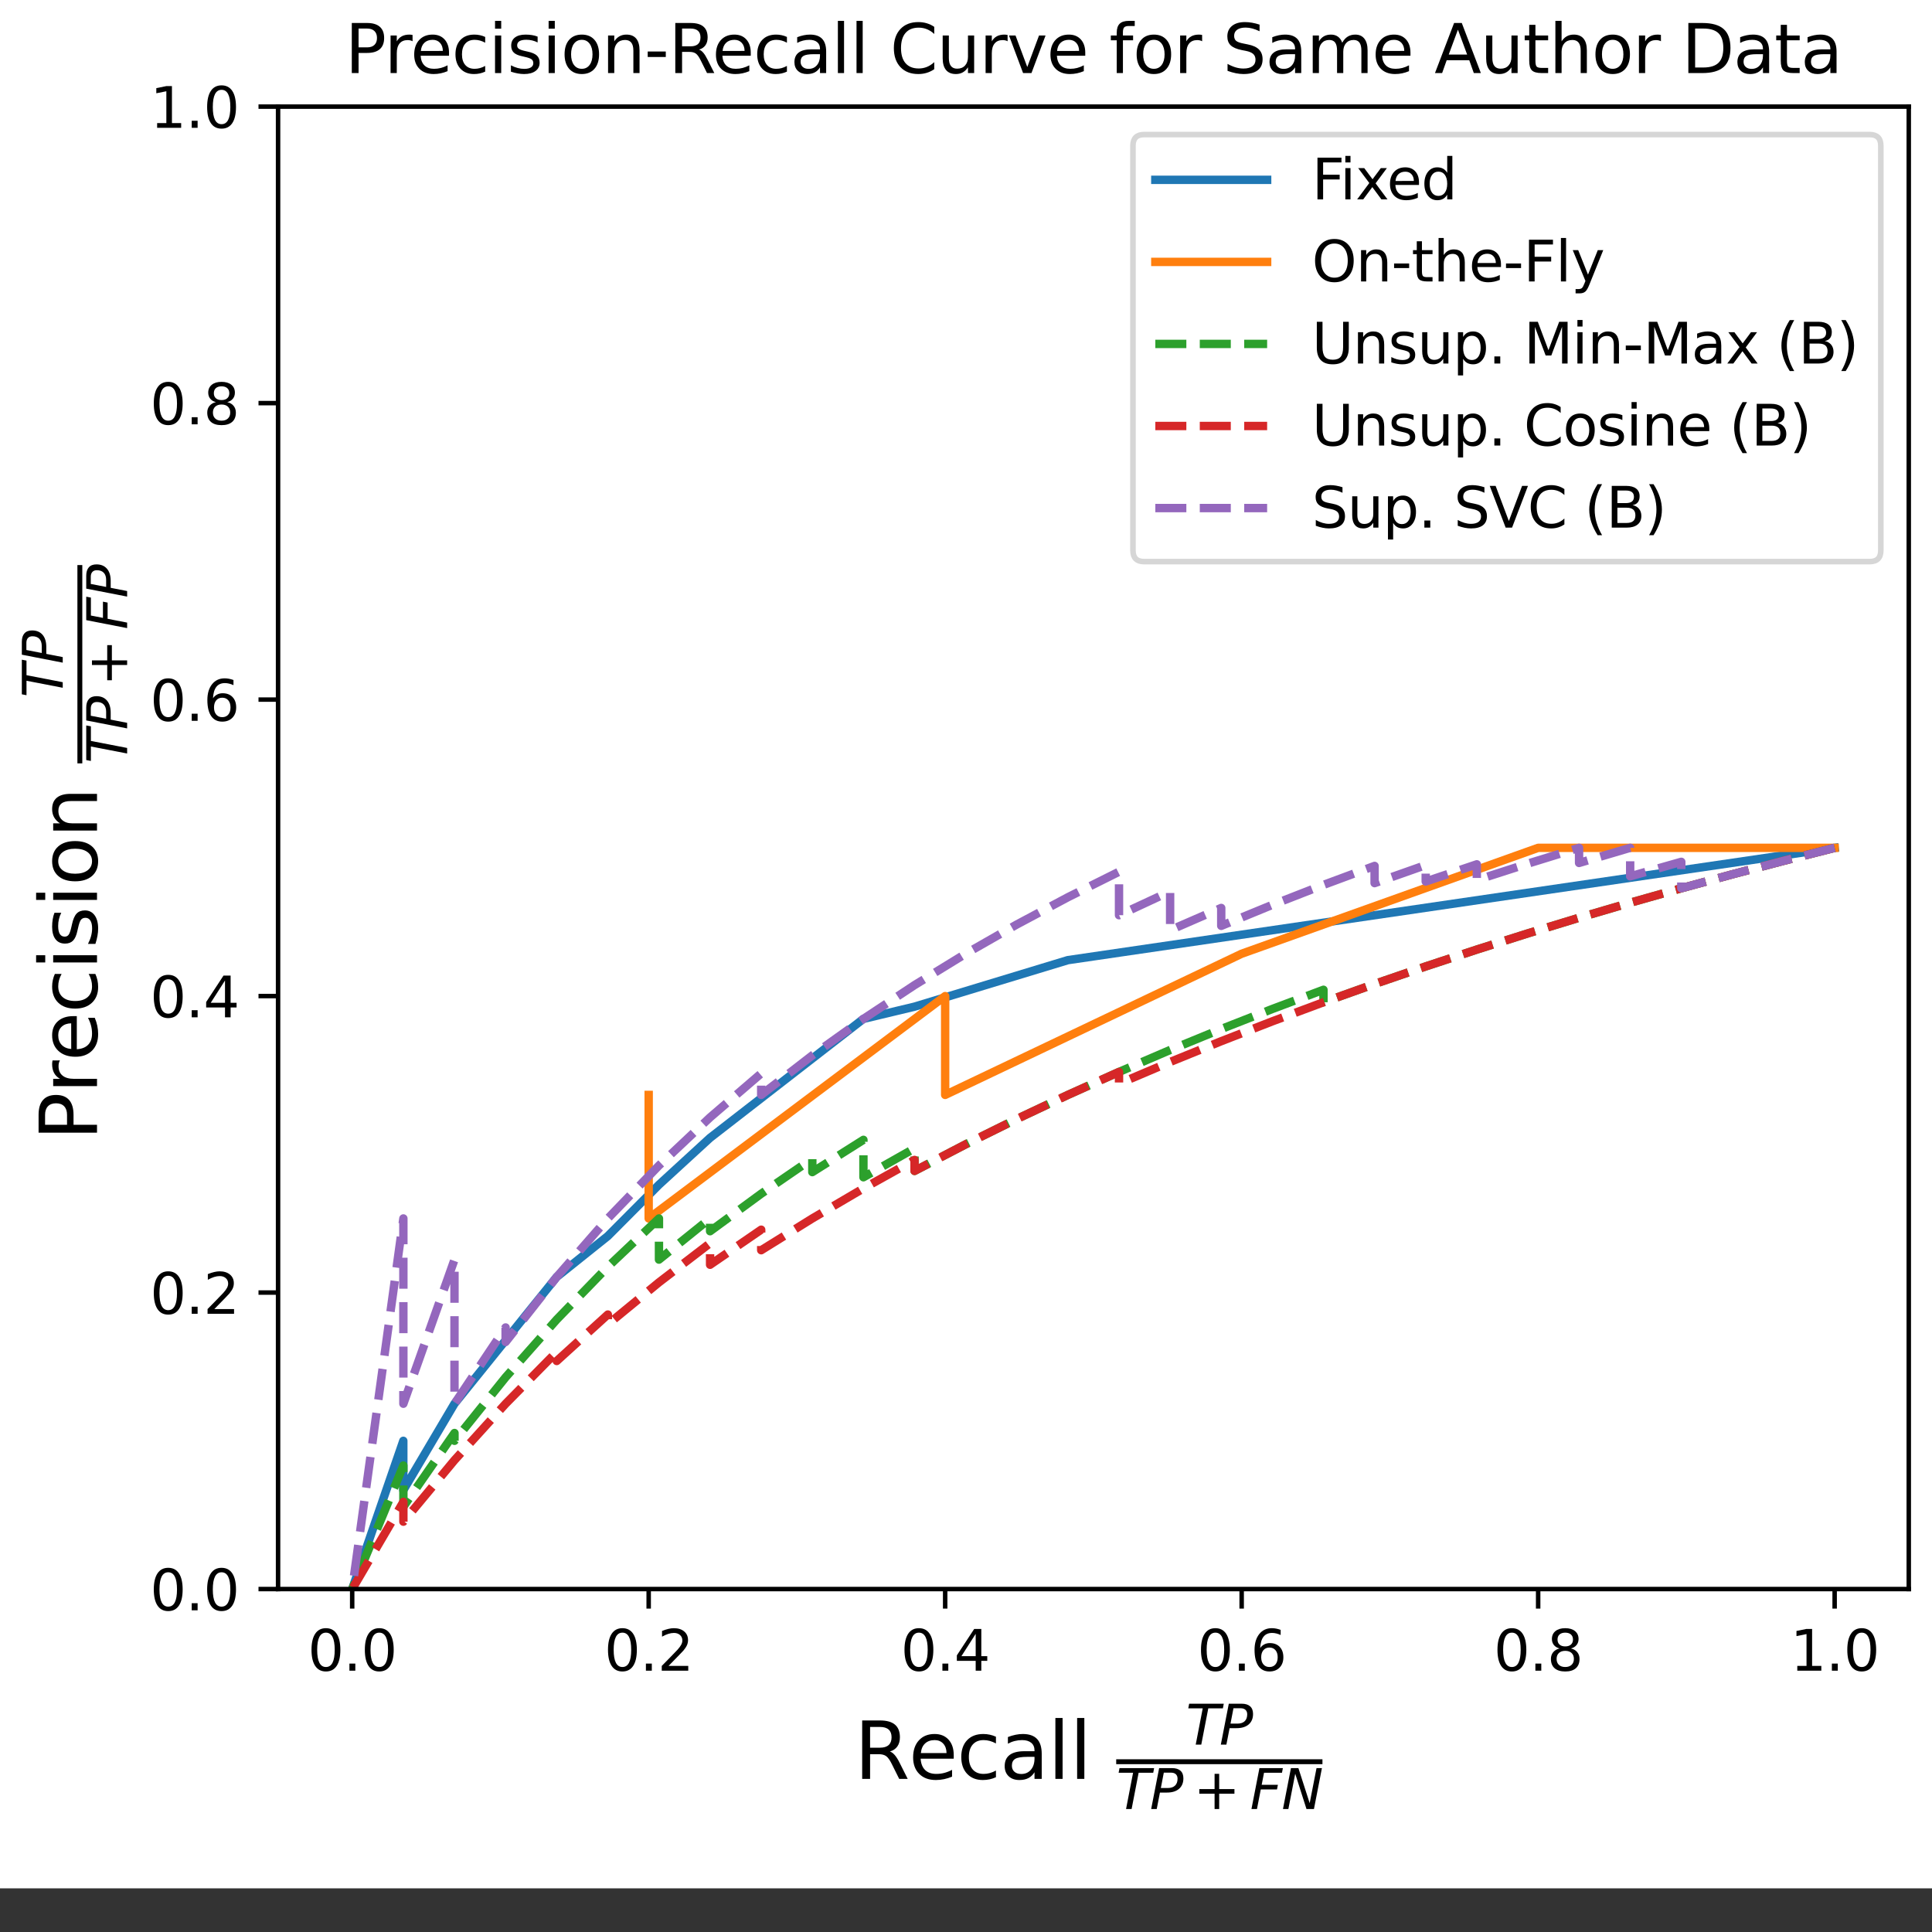 <?xml version="1.0" encoding="UTF-8" standalone="no"?>
<svg
   width="345.6pt"
   height="345.6pt"
   viewBox="0 0 345.6 345.6"
   version="1.1"
   id="svg193"
   sodipodi:docname="student_roc_prec_recall_curve_r100_top100000_Same_Author_dif_imp_gen.svg"
   inkscape:version="1.4.2 (ebf0e940, 2025-05-08)"
   xmlns:inkscape="http://www.inkscape.org/namespaces/inkscape"
   xmlns:sodipodi="http://sodipodi.sourceforge.net/DTD/sodipodi-0.dtd"
   xmlns:xlink="http://www.w3.org/1999/xlink"
   xmlns="http://www.w3.org/2000/svg"
   xmlns:svg="http://www.w3.org/2000/svg"
   xmlns:rdf="http://www.w3.org/1999/02/22-rdf-syntax-ns#"
   xmlns:cc="http://creativecommons.org/ns#"
   xmlns:dc="http://purl.org/dc/elements/1.1/">
  <rect x="0" y="0" width="345.6" height="345.6" fill="#333333" stroke="none"/>
  <sodipodi:namedview
     id="namedview193"
     pagecolor="#ffffff"
     bordercolor="#000000"
     borderopacity="0.25"
     inkscape:showpageshadow="2"
     inkscape:pageopacity="0.0"
     inkscape:pagecheckerboard="0"
     inkscape:deskcolor="#d1d1d1"
     inkscape:document-units="pt"
     inkscape:zoom="1.3444011"
     inkscape:cx="307.19999"
     inkscape:cy="230.21404"
     inkscape:window-width="1920"
     inkscape:window-height="944"
     inkscape:window-x="1728"
     inkscape:window-y="25"
     inkscape:window-maximized="1"
     inkscape:current-layer="svg193" />
  <defs
     id="defs1">
    <style
       type="text/css"
       id="style1">*{stroke-linejoin: round; stroke-linecap: butt}</style>
  </defs>
  <g
     id="figure_1"
     transform="translate(-42.956,-7.81)">
    <g
       id="patch_1">
      <path
         d="M 0,345.6 H 460.8 V 0 H 0 Z"
         style="fill:#ffffff"
         id="path1" />
    </g>
    <g
       id="axes_1">
      <g
         id="patch_2">
        <path
           d="m 92.697,292.065 h 291.704 V 26.88 H 92.697 Z"
           style="fill:#ffffff"
           id="path2" />
      </g>
      <g
         id="matplotlib.axis_1">
        <g
           id="xtick_1">
          <g
             id="line2d_1">
            <defs
               id="defs2">
              <path
                 id="m06d30824a8"
                 d="M 0,0 V 3.5"
                 style="stroke:#000000;stroke-width:0.8" />
            </defs>
            <g
               id="g2">
              <use
                 xlink:href="#m06d30824a8"
                 x="105.956"
                 y="292.065"
                 style="stroke:#000000;stroke-width:0.8"
                 id="use2" />
            </g>
          </g>
          <g
             id="text_1">
            <!-- 0.0 -->
            <g
               transform="matrix(0.1,0,0,-0.1,98.004,306.663)"
               id="g5">
              <defs
                 id="defs3">
                <path
                   id="DejaVuSans-30"
                   d="m 2034,4250 q -487,0 -733,-480 -245,-479 -245,-1442 0,-959 245,-1439 246,-480 733,-480 491,0 736,480 246,480 246,1439 0,963 -246,1442 -245,480 -736,480 z m 0,500 q 785,0 1199,-621 414,-620 414,-1801 0,-1178 -414,-1799 -414,-620 -1199,-620 -784,0 -1198,620 -414,621 -414,1799 0,1181 414,1801 414,621 1198,621 z"
                   transform="scale(0.016)" />
                <path
                   id="DejaVuSans-2e"
                   d="m 684,794 h 660 V 0 H 684 Z"
                   transform="scale(0.016)" />
              </defs>
              <use
                 xlink:href="#DejaVuSans-30"
                 id="use3" />
              <use
                 xlink:href="#DejaVuSans-2e"
                 transform="translate(63.623)"
                 id="use4" />
              <use
                 xlink:href="#DejaVuSans-30"
                 transform="translate(95.41)"
                 id="use5" />
            </g>
          </g>
        </g>
        <g
           id="xtick_2">
          <g
             id="line2d_2">
            <g
               id="g6">
              <use
                 xlink:href="#m06d30824a8"
                 x="158.993"
                 y="292.065"
                 style="stroke:#000000;stroke-width:0.8"
                 id="use6" />
            </g>
          </g>
          <g
             id="text_2">
            <!-- 0.2 -->
            <g
               transform="matrix(0.1,0,0,-0.1,151.041,306.663)"
               id="g9">
              <defs
                 id="defs6">
                <path
                   id="DejaVuSans-32"
                   d="M 1228,531 H 3431 V 0 H 469 v 531 q 359,372 979,998 621,627 780,809 303,340 423,576 121,236 121,464 0,372 -261,606 -261,235 -680,235 -297,0 -627,-103 -329,-103 -704,-313 v 638 q 381,153 712,231 332,78 607,78 725,0 1156,-363 431,-362 431,-968 0,-288 -108,-546 -107,-257 -392,-607 -78,-91 -497,-524 Q 1991,1309 1228,531 Z"
                   transform="scale(0.016)" />
              </defs>
              <use
                 xlink:href="#DejaVuSans-30"
                 id="use7" />
              <use
                 xlink:href="#DejaVuSans-2e"
                 transform="translate(63.623)"
                 id="use8" />
              <use
                 xlink:href="#DejaVuSans-32"
                 transform="translate(95.41)"
                 id="use9" />
            </g>
          </g>
        </g>
        <g
           id="xtick_3">
          <g
             id="line2d_3">
            <g
               id="g10">
              <use
                 xlink:href="#m06d30824a8"
                 x="212.03"
                 y="292.065"
                 style="stroke:#000000;stroke-width:0.8"
                 id="use10" />
            </g>
          </g>
          <g
             id="text_3">
            <!-- 0.4 -->
            <g
               transform="matrix(0.1,0,0,-0.1,204.078,306.663)"
               id="g13">
              <defs
                 id="defs10">
                <path
                   id="DejaVuSans-34"
                   d="M 2419,4116 825,1625 h 1594 z m -166,550 h 794 V 1625 h 666 V 1100 H 3047 V 0 H 2419 V 1100 H 313 v 609 z"
                   transform="scale(0.016)" />
              </defs>
              <use
                 xlink:href="#DejaVuSans-30"
                 id="use11" />
              <use
                 xlink:href="#DejaVuSans-2e"
                 transform="translate(63.623)"
                 id="use12" />
              <use
                 xlink:href="#DejaVuSans-34"
                 transform="translate(95.41)"
                 id="use13" />
            </g>
          </g>
        </g>
        <g
           id="xtick_4">
          <g
             id="line2d_4">
            <g
               id="g14">
              <use
                 xlink:href="#m06d30824a8"
                 x="265.067"
                 y="292.065"
                 style="stroke:#000000;stroke-width:0.8"
                 id="use14" />
            </g>
          </g>
          <g
             id="text_4">
            <!-- 0.6 -->
            <g
               transform="matrix(0.1,0,0,-0.1,257.115,306.663)"
               id="g17">
              <defs
                 id="defs14">
                <path
                   id="DejaVuSans-36"
                   d="m 2113,2584 q -425,0 -674,-291 -248,-290 -248,-796 0,-503 248,-796 249,-292 674,-292 425,0 673,292 248,293 248,796 0,506 -248,796 -248,291 -673,291 z m 1253,1979 v -575 q -238,112 -480,171 -242,60 -480,60 -625,0 -955,-422 -329,-422 -376,-1275 184,272 462,417 279,145 613,145 703,0 1111,-427 408,-426 408,-1160 0,-719 -425,-1154 -425,-434 -1131,-434 -810,0 -1238,620 -428,621 -428,1799 0,1106 525,1764 525,658 1409,658 238,0 480,-47 242,-47 505,-140 z"
                   transform="scale(0.016)" />
              </defs>
              <use
                 xlink:href="#DejaVuSans-30"
                 id="use15" />
              <use
                 xlink:href="#DejaVuSans-2e"
                 transform="translate(63.623)"
                 id="use16" />
              <use
                 xlink:href="#DejaVuSans-36"
                 transform="translate(95.41)"
                 id="use17" />
            </g>
          </g>
        </g>
        <g
           id="xtick_5">
          <g
             id="line2d_5">
            <g
               id="g18">
              <use
                 xlink:href="#m06d30824a8"
                 x="318.104"
                 y="292.065"
                 style="stroke:#000000;stroke-width:0.8"
                 id="use18" />
            </g>
          </g>
          <g
             id="text_5">
            <!-- 0.8 -->
            <g
               transform="matrix(0.1,0,0,-0.1,310.152,306.663)"
               id="g21">
              <defs
                 id="defs18">
                <path
                   id="DejaVuSans-38"
                   d="m 2034,2216 q -450,0 -708,-241 -257,-241 -257,-662 0,-422 257,-663 258,-241 708,-241 450,0 709,242 260,243 260,662 0,421 -258,662 -257,241 -711,241 z m -631,268 q -406,100 -633,378 -226,279 -226,679 0,559 398,884 399,325 1092,325 697,0 1094,-325 397,-325 397,-884 0,-400 -227,-679 -226,-278 -629,-378 456,-106 710,-416 255,-309 255,-755 Q 3634,634 3220,271 2806,-91 2034,-91 1263,-91 848,271 434,634 434,1313 q 0,446 256,755 257,310 713,416 z m -231,997 q 0,-362 226,-565 227,-203 636,-203 407,0 636,203 230,203 230,565 0,363 -230,566 -229,203 -636,203 -409,0 -636,-203 -226,-203 -226,-566 z"
                   transform="scale(0.016)" />
              </defs>
              <use
                 xlink:href="#DejaVuSans-30"
                 id="use19" />
              <use
                 xlink:href="#DejaVuSans-2e"
                 transform="translate(63.623)"
                 id="use20" />
              <use
                 xlink:href="#DejaVuSans-38"
                 transform="translate(95.41)"
                 id="use21" />
            </g>
          </g>
        </g>
        <g
           id="xtick_6">
          <g
             id="line2d_6">
            <g
               id="g22">
              <use
                 xlink:href="#m06d30824a8"
                 x="371.141"
                 y="292.065"
                 style="stroke:#000000;stroke-width:0.8"
                 id="use22" />
            </g>
          </g>
          <g
             id="text_6">
            <!-- 1.0 -->
            <g
               transform="matrix(0.1,0,0,-0.1,363.189,306.663)"
               id="g25">
              <defs
                 id="defs22">
                <path
                   id="DejaVuSans-31"
                   d="M 794,531 H 1825 V 4091 L 703,3866 v 575 l 1116,225 h 631 V 531 H 3481 V 0 H 794 Z"
                   transform="scale(0.016)" />
              </defs>
              <use
                 xlink:href="#DejaVuSans-31"
                 id="use23" />
              <use
                 xlink:href="#DejaVuSans-2e"
                 transform="translate(63.623)"
                 id="use24" />
              <use
                 xlink:href="#DejaVuSans-30"
                 transform="translate(95.41)"
                 id="use25" />
            </g>
          </g>
        </g>
        <g
           id="text_7">
          <!-- Recall $\frac{{TP}}{{TP + FN}}$ -->
          <g
             transform="matrix(0.14,0,0,-0.14,195.778,326.043)"
             id="g39">
            <defs
               id="defs25">
              <path
                 id="DejaVuSans-52"
                 d="m 2841,2188 q 203,-69 395,-294 192,-225 386,-619 L 4263,0 h -679 l -596,1197 q -232,469 -449,622 -217,153 -592,153 H 1259 V 0 H 628 v 4666 h 1425 q 800,0 1194,-335 394,-334 394,-1009 0,-441 -205,-732 -205,-290 -595,-402 z M 1259,4147 V 2491 h 794 q 456,0 689,211 233,211 233,620 0,409 -233,617 -233,208 -689,208 z"
                 transform="scale(0.016)" />
              <path
                 id="DejaVuSans-65"
                 d="M 3597,1894 V 1613 H 953 q 38,-594 358,-905 320,-311 892,-311 331,0 642,81 311,81 618,244 V 178 Q 3153,47 2828,-22 2503,-91 2169,-91 1331,-91 842,396 353,884 353,1716 q 0,859 464,1363 464,505 1252,505 706,0 1117,-455 411,-454 411,-1235 z m -575,169 q -6,471 -264,752 -258,282 -683,282 -481,0 -770,-272 -289,-272 -333,-766 z"
                 transform="scale(0.016)" />
              <path
                 id="DejaVuSans-63"
                 d="m 3122,3366 v -538 q -244,135 -489,202 -245,67 -495,67 -560,0 -870,-355 -309,-354 -309,-995 0,-641 309,-996 310,-354 870,-354 250,0 495,67 245,67 489,202 V 134 Q 2881,22 2623,-34 2366,-91 2075,-91 1284,-91 818,406 353,903 353,1747 q 0,856 470,1346 471,491 1290,491 265,0 518,-55 253,-54 491,-163 z"
                 transform="scale(0.016)" />
              <path
                 id="DejaVuSans-61"
                 d="m 2194,1759 q -697,0 -966,-159 -269,-159 -269,-544 0,-306 202,-486 202,-179 548,-179 479,0 768,339 289,339 289,901 v 128 z m 1147,238 V 0 H 2766 V 531 Q 2569,213 2275,61 1981,-91 1556,-91 q -537,0 -855,302 -317,302 -317,808 0,590 395,890 396,300 1180,300 h 807 v 57 q 0,397 -261,614 -261,217 -733,217 -300,0 -585,-72 -284,-72 -546,-216 v 532 q 315,122 612,182 297,61 578,61 760,0 1135,-394 375,-393 375,-1193 z"
                 transform="scale(0.016)" />
              <path
                 id="DejaVuSans-6c"
                 d="m 603,4863 h 575 V 0 H 603 Z"
                 transform="scale(0.016)" />
              <path
                 id="DejaVuSans-20"
                 transform="scale(0.016)"
                 d="" />
              <path
                 id="DejaVuSans-Oblique-54"
                 d="M 378,4666 H 4325 L 4225,4134 H 2559 L 1759,0 h -634 l 800,4134 H 275 Z"
                 transform="scale(0.016)" />
              <path
                 id="DejaVuSans-Oblique-50"
                 d="m 1081,4666 h 1460 q 637,0 971,-297 335,-297 335,-869 0,-769 -494,-1197 -494,-428 -1387,-428 H 1172 L 806,0 H 172 Z m 532,-519 -338,-1753 h 794 q 537,0 824,275 288,275 288,787 0,328 -195,509 -195,182 -548,182 z"
                 transform="scale(0.016)" />
              <path
                 id="DejaVuSans-2b"
                 d="M 2944,4013 V 2272 H 4684 V 1741 H 2944 V 0 H 2419 V 1741 H 678 v 531 h 1741 v 1741 z"
                 transform="scale(0.016)" />
              <path
                 id="DejaVuSans-Oblique-46"
                 d="M 1081,4666 H 3756 L 3653,4134 H 1606 L 1338,2759 H 3188 L 3084,2228 H 1234 L 800,0 H 172 Z"
                 transform="scale(0.016)" />
              <path
                 id="DejaVuSans-Oblique-4e"
                 d="m 1081,4666 h 850 L 3219,666 4000,4666 h 616 L 3706,0 H 2853 L 1569,4025 788,0 H 172 Z"
                 transform="scale(0.016)" />
            </defs>
            <use
               xlink:href="#DejaVuSans-52"
               transform="translate(0,0.169)"
               id="use26" />
            <use
               xlink:href="#DejaVuSans-65"
               transform="translate(69.482,0.169)"
               id="use27" />
            <use
               xlink:href="#DejaVuSans-63"
               transform="translate(131.006,0.169)"
               id="use28" />
            <use
               xlink:href="#DejaVuSans-61"
               transform="translate(185.986,0.169)"
               id="use29" />
            <use
               xlink:href="#DejaVuSans-6c"
               transform="translate(247.266,0.169)"
               id="use30" />
            <use
               xlink:href="#DejaVuSans-6c"
               transform="translate(275.049,0.169)"
               id="use31" />
            <use
               xlink:href="#DejaVuSans-20"
               transform="translate(302.832,0.169)"
               id="use32" />
            <use
               xlink:href="#DejaVuSans-Oblique-54"
               transform="matrix(0.7,0,0,0.7,423.619,43.966)"
               id="use33" />
            <use
               xlink:href="#DejaVuSans-Oblique-50"
               transform="matrix(0.7,0,0,0.7,466.378,43.966)"
               id="use34" />
            <use
               xlink:href="#DejaVuSans-Oblique-54"
               transform="matrix(0.7,0,0,0.7,334.619,-38.319)"
               id="use35" />
            <use
               xlink:href="#DejaVuSans-Oblique-50"
               transform="matrix(0.7,0,0,0.7,377.378,-38.319)"
               id="use36" />
            <use
               xlink:href="#DejaVuSans-2b"
               transform="matrix(0.7,0,0,0.7,433.228,-38.319)"
               id="use37" />
            <use
               xlink:href="#DejaVuSans-Oblique-46"
               transform="matrix(0.7,0,0,0.7,505.518,-38.319)"
               id="use38" />
            <use
               xlink:href="#DejaVuSans-Oblique-4e"
               transform="matrix(0.7,0,0,0.7,545.781,-38.319)"
               id="use39" />
            <path
               d="m 334.619,18.966 v 6.25 h 263.525 v -6.25 z"
               id="path39" />
          </g>
        </g>
      </g>
      <g
         id="matplotlib.axis_2">
        <g
           id="ytick_1">
          <g
             id="line2d_7">
            <defs
               id="defs39">
              <path
                 id="m9a04df9919"
                 d="M 0,0 H -3.5"
                 style="stroke:#000000;stroke-width:0.8" />
            </defs>
            <g
               id="g40">
              <use
                 xlink:href="#m9a04df9919"
                 x="92.697"
                 y="292.065"
                 style="stroke:#000000;stroke-width:0.8"
                 id="use40" />
            </g>
          </g>
          <g
             id="text_8">
            <!-- 0.0 -->
            <g
               transform="matrix(0.1,0,0,-0.1,69.793,295.864)"
               id="g43">
              <use
                 xlink:href="#DejaVuSans-30"
                 id="use41" />
              <use
                 xlink:href="#DejaVuSans-2e"
                 transform="translate(63.623)"
                 id="use42" />
              <use
                 xlink:href="#DejaVuSans-30"
                 transform="translate(95.41)"
                 id="use43" />
            </g>
          </g>
        </g>
        <g
           id="ytick_2">
          <g
             id="line2d_8">
            <g
               id="g44">
              <use
                 xlink:href="#m9a04df9919"
                 x="92.697"
                 y="239.028"
                 style="stroke:#000000;stroke-width:0.8"
                 id="use44" />
            </g>
          </g>
          <g
             id="text_9">
            <!-- 0.2 -->
            <g
               transform="matrix(0.1,0,0,-0.1,69.793,242.827)"
               id="g47">
              <use
                 xlink:href="#DejaVuSans-30"
                 id="use45" />
              <use
                 xlink:href="#DejaVuSans-2e"
                 transform="translate(63.623)"
                 id="use46" />
              <use
                 xlink:href="#DejaVuSans-32"
                 transform="translate(95.41)"
                 id="use47" />
            </g>
          </g>
        </g>
        <g
           id="ytick_3">
          <g
             id="line2d_9">
            <g
               id="g48">
              <use
                 xlink:href="#m9a04df9919"
                 x="92.697"
                 y="185.991"
                 style="stroke:#000000;stroke-width:0.8"
                 id="use48" />
            </g>
          </g>
          <g
             id="text_10">
            <!-- 0.4 -->
            <g
               transform="matrix(0.1,0,0,-0.1,69.793,189.79)"
               id="g51">
              <use
                 xlink:href="#DejaVuSans-30"
                 id="use49" />
              <use
                 xlink:href="#DejaVuSans-2e"
                 transform="translate(63.623)"
                 id="use50" />
              <use
                 xlink:href="#DejaVuSans-34"
                 transform="translate(95.41)"
                 id="use51" />
            </g>
          </g>
        </g>
        <g
           id="ytick_4">
          <g
             id="line2d_10">
            <g
               id="g52">
              <use
                 xlink:href="#m9a04df9919"
                 x="92.697"
                 y="132.954"
                 style="stroke:#000000;stroke-width:0.8"
                 id="use52" />
            </g>
          </g>
          <g
             id="text_11">
            <!-- 0.6 -->
            <g
               transform="matrix(0.1,0,0,-0.1,69.793,136.753)"
               id="g55">
              <use
                 xlink:href="#DejaVuSans-30"
                 id="use53" />
              <use
                 xlink:href="#DejaVuSans-2e"
                 transform="translate(63.623)"
                 id="use54" />
              <use
                 xlink:href="#DejaVuSans-36"
                 transform="translate(95.41)"
                 id="use55" />
            </g>
          </g>
        </g>
        <g
           id="ytick_5">
          <g
             id="line2d_11">
            <g
               id="g56">
              <use
                 xlink:href="#m9a04df9919"
                 x="92.697"
                 y="79.917"
                 style="stroke:#000000;stroke-width:0.8"
                 id="use56" />
            </g>
          </g>
          <g
             id="text_12">
            <!-- 0.8 -->
            <g
               transform="matrix(0.1,0,0,-0.1,69.793,83.716)"
               id="g59">
              <use
                 xlink:href="#DejaVuSans-30"
                 id="use57" />
              <use
                 xlink:href="#DejaVuSans-2e"
                 transform="translate(63.623)"
                 id="use58" />
              <use
                 xlink:href="#DejaVuSans-38"
                 transform="translate(95.41)"
                 id="use59" />
            </g>
          </g>
        </g>
        <g
           id="ytick_6">
          <g
             id="line2d_12">
            <g
               id="g60">
              <use
                 xlink:href="#m9a04df9919"
                 x="92.697"
                 y="26.88"
                 style="stroke:#000000;stroke-width:0.8"
                 id="use60" />
            </g>
          </g>
          <g
             id="text_13">
            <!-- 1.0 -->
            <g
               transform="matrix(0.1,0,0,-0.1,69.793,30.679)"
               id="g63">
              <use
                 xlink:href="#DejaVuSans-31"
                 id="use61" />
              <use
                 xlink:href="#DejaVuSans-2e"
                 transform="translate(63.623)"
                 id="use62" />
              <use
                 xlink:href="#DejaVuSans-30"
                 transform="translate(95.41)"
                 id="use63" />
            </g>
          </g>
        </g>
        <g
           id="text_14">
          <!-- Precision $\frac{{TP}}{{TP + FP}}$ -->
          <g
             transform="matrix(0,-0.14,-0.14,0,60.333,211.833)"
             id="g80">
            <defs
               id="defs63">
              <path
                 id="DejaVuSans-50"
                 d="M 1259,4147 V 2394 h 794 q 441,0 681,228 241,228 241,650 0,419 -241,647 -240,228 -681,228 z m -631,519 h 1425 q 785,0 1186,-355 402,-355 402,-1039 0,-691 -402,-1044 -401,-353 -1186,-353 H 1259 V 0 H 628 Z"
                 transform="scale(0.016)" />
              <path
                 id="DejaVuSans-72"
                 d="m 2631,2963 q -97,56 -211,82 -114,27 -251,27 -488,0 -749,-317 -261,-317 -261,-911 V 0 H 581 v 3500 h 578 v -544 q 182,319 472,473 291,155 707,155 59,0 131,-8 72,-7 159,-23 z"
                 transform="scale(0.016)" />
              <path
                 id="DejaVuSans-69"
                 d="m 603,3500 h 575 V 0 H 603 Z m 0,1363 h 575 V 4134 H 603 Z"
                 transform="scale(0.016)" />
              <path
                 id="DejaVuSans-73"
                 d="m 2834,3397 v -544 q -243,125 -506,187 -262,63 -544,63 -428,0 -642,-131 -214,-131 -214,-394 0,-200 153,-314 153,-114 616,-217 l 197,-44 q 612,-131 870,-370 258,-239 258,-667 0,-488 -386,-773 Q 2250,-91 1575,-91 1294,-91 989,-36 684,19 347,128 v 594 q 319,-166 628,-249 309,-82 613,-82 406,0 624,139 219,139 219,392 0,234 -158,359 -157,125 -692,241 l -200,47 q -534,112 -772,345 -237,233 -237,639 0,494 350,762 350,269 994,269 318,0 599,-47 282,-46 519,-140 z"
                 transform="scale(0.016)" />
              <path
                 id="DejaVuSans-6f"
                 d="m 1959,3097 q -462,0 -731,-361 -269,-361 -269,-989 0,-628 267,-989 268,-361 733,-361 460,0 728,362 269,363 269,988 0,622 -269,986 -268,364 -728,364 z m 0,487 q 750,0 1178,-488 429,-487 429,-1349 Q 3566,888 3137,398 2709,-91 1959,-91 1206,-91 779,398 353,888 353,1747 q 0,862 426,1349 427,488 1180,488 z"
                 transform="scale(0.016)" />
              <path
                 id="DejaVuSans-6e"
                 d="M 3513,2113 V 0 h -575 v 2094 q 0,497 -194,743 -194,247 -581,247 -466,0 -735,-297 -269,-296 -269,-809 V 0 H 581 v 3500 h 578 v -544 q 207,316 486,472 280,156 646,156 603,0 912,-373 310,-373 310,-1098 z"
                 transform="scale(0.016)" />
            </defs>
            <use
               xlink:href="#DejaVuSans-50"
               transform="translate(0,0.169)"
               id="use64" />
            <use
               xlink:href="#DejaVuSans-72"
               transform="translate(60.303,0.169)"
               id="use65" />
            <use
               xlink:href="#DejaVuSans-65"
               transform="translate(101.416,0.169)"
               id="use66" />
            <use
               xlink:href="#DejaVuSans-63"
               transform="translate(162.939,0.169)"
               id="use67" />
            <use
               xlink:href="#DejaVuSans-69"
               transform="translate(217.92,0.169)"
               id="use68" />
            <use
               xlink:href="#DejaVuSans-73"
               transform="translate(245.703,0.169)"
               id="use69" />
            <use
               xlink:href="#DejaVuSans-69"
               transform="translate(297.803,0.169)"
               id="use70" />
            <use
               xlink:href="#DejaVuSans-6f"
               transform="translate(325.586,0.169)"
               id="use71" />
            <use
               xlink:href="#DejaVuSans-6e"
               transform="translate(386.768,0.169)"
               id="use72" />
            <use
               xlink:href="#DejaVuSans-20"
               transform="translate(450.146,0.169)"
               id="use73" />
            <use
               xlink:href="#DejaVuSans-Oblique-54"
               transform="matrix(0.7,0,0,0.7,565.934,43.966)"
               id="use74" />
            <use
               xlink:href="#DejaVuSans-Oblique-50"
               transform="matrix(0.7,0,0,0.7,608.692,43.966)"
               id="use75" />
            <use
               xlink:href="#DejaVuSans-Oblique-54"
               transform="matrix(0.7,0,0,0.7,481.934,-38.319)"
               id="use76" />
            <use
               xlink:href="#DejaVuSans-Oblique-50"
               transform="matrix(0.7,0,0,0.7,524.692,-38.319)"
               id="use77" />
            <use
               xlink:href="#DejaVuSans-2b"
               transform="matrix(0.7,0,0,0.7,580.542,-38.319)"
               id="use78" />
            <use
               xlink:href="#DejaVuSans-Oblique-46"
               transform="matrix(0.7,0,0,0.7,652.832,-38.319)"
               id="use79" />
            <use
               xlink:href="#DejaVuSans-Oblique-50"
               transform="matrix(0.7,0,0,0.7,693.096,-38.319)"
               id="use80" />
            <path
               d="m 481.934,18.966 v 6.25 h 253.374 v -6.25 z"
               id="path80" />
          </g>
        </g>
      </g>
      <g
         id="line2d_13">
        <path
           d="m 371.141,159.472 -137.165,20.09 -27.433,8.323 -9.144,2.186 -27.433,21.286 -9.144,8.385 -9.144,9.184 -9.144,7.311 -18.289,22.68 -9.144,15.469 v -1.263 -1.457 -1.7 -2.009 -2.411 l -9.144,26.518 v 0 0 0 0 0 0 0 0"
           clip-path="url(#pa42436936e)"
           style="fill:none;stroke:#1f77b4;stroke-width:1.5;stroke-linecap:square"
           id="path81" />
      </g>
      <g
         id="line2d_14">
        <path
           d="m 371.141,159.472 h -53.037 l -53.037,18.942 -53.037,25.256 v -17.679 l -53.037,39.778 V 203.67"
           clip-path="url(#pa42436936e)"
           style="fill:none;stroke:#ff7f0e;stroke-width:1.5;stroke-linecap:square"
           id="path82" />
      </g>
      <g
         id="line2d_15">
        <path
           d="m 371.141,159.472 -9.144,2.326 -9.144,2.409 -9.144,2.497 -9.144,2.589 -9.144,2.687 -9.144,2.79 -9.144,2.9 -9.144,3.016 -9.144,3.139 -9.144,3.27 v -2.233 l -9.144,3.434 -9.144,3.587 -9.144,3.75 -9.144,3.925 -9.144,4.111 -9.144,4.312 -9.144,4.528 -9.144,4.76 v -1.968 -2.075 l -9.144,5.176 v -2.105 -2.228 -2.364 l -9.144,5.776 v -2.406 l -9.144,6.273 -9.144,6.706 v -2.286 l -9.144,7.366 v -2.267 -2.448 -2.652 l -9.144,8.647 -9.144,9.433 -9.144,10.332 -9.144,11.365 v -1.396 l -9.144,13.182 v -0.867 -0.975 -1.105 -1.263 -1.457 -1.7 L 105.956,292.065 v 0 0 0 0 0 0 0 0 0 0"
           clip-path="url(#pa42436936e)"
           style="fill:none;stroke:#2ca02c;stroke-width:1.5;stroke-dasharray:5.55, 2.4;stroke-dashoffset:0"
           id="path83" />
      </g>
      <g
         id="line2d_16">
        <path
           d="m 371.141,159.472 -9.144,2.326 -9.144,2.409 -9.144,2.497 -9.144,2.589 -9.144,2.687 -9.144,2.79 -9.144,2.9 -9.144,3.016 -9.144,3.139 -9.144,3.27 -9.144,3.409 -9.144,3.557 -9.144,3.715 -9.144,3.884 v -2.102 l -9.144,4.111 -9.144,4.312 -9.144,4.528 -9.144,4.76 v -1.968 l -9.144,5.092 -9.144,5.375 -9.144,5.683 v -1.783 -1.891 l -9.144,6.278 v -1.871 -1.996 l -9.144,7.011 -9.144,7.511 v -1.754 l -9.144,8.311 v -1.632 l -9.144,9.281 -9.144,10.089 -9.144,11.006 v -0.574 -0.631 -0.698 -0.775 -0.867 L 105.956,292.065 v 0 0 0 0 0 0 0 0 0 0 0 0 0 0 0"
           clip-path="url(#pa42436936e)"
           style="fill:none;stroke:#d62728;stroke-width:1.5;stroke-dasharray:5.55, 2.4;stroke-dashoffset:0"
           id="path84" />
      </g>
      <g
         id="line2d_17">
        <path
           d="m 371.141,159.472 -9.144,2.326 -9.144,2.409 -9.144,2.497 v -2.321 -2.409 l -9.144,2.598 v -2.5 -2.6 l -9.144,2.706 v -2.706 l -9.144,2.821 -9.144,2.944 V 162.419 l -9.144,3.08 v -2.943 l -9.144,3.23 v -3.08 l -9.144,3.396 -9.144,3.57 -9.144,3.758 v -3.206 l -9.144,3.982 v -3.367 -3.566 l -9.144,4.254 v -3.767 -4.01 l -9.144,4.562 -9.144,4.877 -9.144,5.225 -9.144,5.612 -9.144,6.044 -9.144,6.528 -9.144,7.072 v -3.843 l -9.144,7.861 -9.144,8.61 -9.144,9.471 -9.144,10.468 -9.144,11.631 v -2.6 l -9.144,13.649 v -2.21 -2.526 -2.914 -3.4 -4.018 -4.822 -5.893 l -9.144,25.782 v -4.735 -6.314 -8.839 -13.259 L 105.956,292.065 v 0 0"
           clip-path="url(#pa42436936e)"
           style="fill:none;stroke:#9467bd;stroke-width:1.5;stroke-dasharray:5.55, 2.4;stroke-dashoffset:0"
           id="path85" />
      </g>
      <g
         id="patch_3">
        <path
           d="M 92.697,292.065 V 26.88"
           style="fill:none;stroke:#000000;stroke-width:0.8;stroke-linecap:square;stroke-linejoin:miter"
           id="path86" />
      </g>
      <g
         id="patch_4">
        <path
           d="M 384.4,292.065 V 26.88"
           style="fill:none;stroke:#000000;stroke-width:0.8;stroke-linecap:square;stroke-linejoin:miter"
           id="path87" />
      </g>
      <g
         id="patch_5">
        <path
           d="m 92.697,292.065 h 291.704"
           style="fill:none;stroke:#000000;stroke-width:0.8;stroke-linecap:square;stroke-linejoin:miter"
           id="path88" />
      </g>
      <g
         id="patch_6">
        <path
           d="m 92.697,26.88 h 291.704"
           style="fill:none;stroke:#000000;stroke-width:0.8;stroke-linecap:square;stroke-linejoin:miter"
           id="path89" />
      </g>
      <g
         id="text_15">
        <!-- Precision-Recall Curve for Same Author Data -->
        <g
           transform="matrix(0.12,0,0,-0.12,104.681,20.88)"
           id="g131">
          <defs
             id="defs89">
            <path
               id="DejaVuSans-2d"
               d="M 313,2009 H 1997 V 1497 H 313 Z"
               transform="scale(0.016)" />
            <path
               id="DejaVuSans-43"
               d="m 4122,4306 v -665 q -319,297 -680,443 -361,147 -767,147 -800,0 -1225,-489 -425,-489 -425,-1414 0,-922 425,-1411 425,-489 1225,-489 406,0 767,147 361,147 680,444 V 359 Q 3791,134 3420,21 3050,-91 2638,-91 1578,-91 968,557 359,1206 359,2328 q 0,1125 609,1773 610,649 1670,649 418,0 788,-111 371,-111 696,-333 z"
               transform="scale(0.016)" />
            <path
               id="DejaVuSans-75"
               d="m 544,1381 v 2119 h 575 V 1403 q 0,-497 193,-746 194,-248 582,-248 465,0 735,297 271,297 271,810 v 1984 h 575 V 0 H 2900 V 538 Q 2691,219 2414,64 2138,-91 1772,-91 1169,-91 856,284 544,659 544,1381 Z m 1447,2203 z"
               transform="scale(0.016)" />
            <path
               id="DejaVuSans-76"
               d="M 191,3500 H 800 L 1894,563 2988,3500 h 609 L 2284,0 h -781 z"
               transform="scale(0.016)" />
            <path
               id="DejaVuSans-66"
               d="m 2375,4863 v -479 h -550 q -309,0 -430,-125 -120,-125 -120,-450 v -309 h 947 V 3053 H 1275 V 0 H 697 V 3053 H 147 v 447 h 550 v 244 q 0,584 272,851 272,268 862,268 z"
               transform="scale(0.016)" />
            <path
               id="DejaVuSans-53"
               d="m 3425,4513 v -616 q -359,172 -678,256 -319,85 -616,85 -515,0 -795,-200 -280,-200 -280,-569 0,-310 186,-468 186,-157 705,-254 l 381,-78 q 706,-135 1042,-474 336,-339 336,-907 0,-679 -455,-1029 -454,-350 -1332,-350 -331,0 -705,75 -373,75 -773,222 v 650 q 384,-215 753,-325 369,-109 725,-109 540,0 834,212 294,213 294,607 0,343 -211,537 -211,194 -692,291 l -385,75 q -706,140 -1022,440 -315,300 -315,835 0,619 436,975 436,356 1201,356 329,0 669,-60 341,-59 697,-177 z"
               transform="scale(0.016)" />
            <path
               id="DejaVuSans-6d"
               d="m 3328,2828 q 216,388 516,572 300,184 706,184 547,0 844,-383 297,-382 297,-1088 V 0 h -578 v 2094 q 0,503 -179,746 -178,244 -543,244 -447,0 -707,-297 -259,-296 -259,-809 V 0 h -578 v 2094 q 0,506 -178,748 -178,242 -550,242 -441,0 -701,-298 -259,-298 -259,-808 V 0 H 581 v 3500 h 578 v -544 q 197,322 472,475 275,153 653,153 382,0 649,-194 267,-193 395,-562 z"
               transform="scale(0.016)" />
            <path
               id="DejaVuSans-41"
               d="M 2188,4044 1331,1722 h 1716 z m -357,622 h 716 L 4325,0 H 3669 L 3244,1197 H 1141 L 716,0 H 50 Z"
               transform="scale(0.016)" />
            <path
               id="DejaVuSans-74"
               d="M 1172,4494 V 3500 H 2356 V 3053 H 1172 V 1153 q 0,-428 117,-550 117,-122 477,-122 h 590 V 0 H 1766 Q 1100,0 847,248 594,497 594,1153 V 3053 H 172 v 447 h 422 v 994 z"
               transform="scale(0.016)" />
            <path
               id="DejaVuSans-68"
               d="M 3513,2113 V 0 h -575 v 2094 q 0,497 -194,743 -194,247 -581,247 -466,0 -735,-297 -269,-296 -269,-809 V 0 H 581 v 4863 h 578 V 2956 q 207,316 486,472 280,156 646,156 603,0 912,-373 310,-373 310,-1098 z"
               transform="scale(0.016)" />
            <path
               id="DejaVuSans-44"
               d="M 1259,4147 V 519 h 763 q 966,0 1414,437 448,438 448,1382 0,937 -448,1373 -448,436 -1414,436 z m -631,519 h 1297 q 1356,0 1990,-564 635,-564 635,-1764 Q 4550,1131 3912,565 3275,0 1925,0 H 628 Z"
               transform="scale(0.016)" />
          </defs>
          <use
             xlink:href="#DejaVuSans-50"
             id="use89" />
          <use
             xlink:href="#DejaVuSans-72"
             transform="translate(58.553)"
             id="use90" />
          <use
             xlink:href="#DejaVuSans-65"
             transform="translate(97.416)"
             id="use91" />
          <use
             xlink:href="#DejaVuSans-63"
             transform="translate(158.939)"
             id="use92" />
          <use
             xlink:href="#DejaVuSans-69"
             transform="translate(213.92)"
             id="use93" />
          <use
             xlink:href="#DejaVuSans-73"
             transform="translate(241.703)"
             id="use94" />
          <use
             xlink:href="#DejaVuSans-69"
             transform="translate(293.803)"
             id="use95" />
          <use
             xlink:href="#DejaVuSans-6f"
             transform="translate(321.586)"
             id="use96" />
          <use
             xlink:href="#DejaVuSans-6e"
             transform="translate(382.768)"
             id="use97" />
          <use
             xlink:href="#DejaVuSans-2d"
             transform="translate(446.146)"
             id="use98" />
          <use
             xlink:href="#DejaVuSans-52"
             transform="translate(482.23)"
             id="use99" />
          <use
             xlink:href="#DejaVuSans-65"
             transform="translate(547.213)"
             id="use100" />
          <use
             xlink:href="#DejaVuSans-63"
             transform="translate(608.736)"
             id="use101" />
          <use
             xlink:href="#DejaVuSans-61"
             transform="translate(663.717)"
             id="use102" />
          <use
             xlink:href="#DejaVuSans-6c"
             transform="translate(724.996)"
             id="use103" />
          <use
             xlink:href="#DejaVuSans-6c"
             transform="translate(752.779)"
             id="use104" />
          <use
             xlink:href="#DejaVuSans-20"
             transform="translate(780.562)"
             id="use105" />
          <use
             xlink:href="#DejaVuSans-43"
             transform="translate(812.35)"
             id="use106" />
          <use
             xlink:href="#DejaVuSans-75"
             transform="translate(882.174)"
             id="use107" />
          <use
             xlink:href="#DejaVuSans-72"
             transform="translate(945.553)"
             id="use108" />
          <use
             xlink:href="#DejaVuSans-76"
             transform="translate(986.666)"
             id="use109" />
          <use
             xlink:href="#DejaVuSans-65"
             transform="translate(1045.846)"
             id="use110" />
          <use
             xlink:href="#DejaVuSans-20"
             transform="translate(1107.369)"
             id="use111" />
          <use
             xlink:href="#DejaVuSans-66"
             transform="translate(1139.156)"
             id="use112" />
          <use
             xlink:href="#DejaVuSans-6f"
             transform="translate(1174.361)"
             id="use113" />
          <use
             xlink:href="#DejaVuSans-72"
             transform="translate(1235.543)"
             id="use114" />
          <use
             xlink:href="#DejaVuSans-20"
             transform="translate(1276.656)"
             id="use115" />
          <use
             xlink:href="#DejaVuSans-53"
             transform="translate(1308.443)"
             id="use116" />
          <use
             xlink:href="#DejaVuSans-61"
             transform="translate(1371.92)"
             id="use117" />
          <use
             xlink:href="#DejaVuSans-6d"
             transform="translate(1433.199)"
             id="use118" />
          <use
             xlink:href="#DejaVuSans-65"
             transform="translate(1530.611)"
             id="use119" />
          <use
             xlink:href="#DejaVuSans-20"
             transform="translate(1592.135)"
             id="use120" />
          <use
             xlink:href="#DejaVuSans-41"
             transform="translate(1623.922)"
             id="use121" />
          <use
             xlink:href="#DejaVuSans-75"
             transform="translate(1692.33)"
             id="use122" />
          <use
             xlink:href="#DejaVuSans-74"
             transform="translate(1755.709)"
             id="use123" />
          <use
             xlink:href="#DejaVuSans-68"
             transform="translate(1794.918)"
             id="use124" />
          <use
             xlink:href="#DejaVuSans-6f"
             transform="translate(1858.297)"
             id="use125" />
          <use
             xlink:href="#DejaVuSans-72"
             transform="translate(1919.478)"
             id="use126" />
          <use
             xlink:href="#DejaVuSans-20"
             transform="translate(1960.592)"
             id="use127" />
          <use
             xlink:href="#DejaVuSans-44"
             transform="translate(1992.379)"
             id="use128" />
          <use
             xlink:href="#DejaVuSans-61"
             transform="translate(2069.381)"
             id="use129" />
          <use
             xlink:href="#DejaVuSans-74"
             transform="translate(2130.66)"
             id="use130" />
          <use
             xlink:href="#DejaVuSans-61"
             transform="translate(2169.869)"
             id="use131" />
        </g>
      </g>
      <g
         id="legend_1">
        <g
           id="patch_7">
          <path
             d="m 247.623,108.271 h 129.777 q 2,0 2,-2 V 33.88 q 0,-2 -2,-2 H 247.623 q -2,0 -2,2 v 72.391 q 0,2 2,2 z"
             style="opacity:0.8;fill:#ffffff;stroke:#cccccc;stroke-linejoin:miter"
             id="path131" />
        </g>
        <g
           id="line2d_18">
          <path
             d="m 249.623,39.978 h 10 10"
             style="fill:none;stroke:#1f77b4;stroke-width:1.5;stroke-linecap:square"
             id="path132" />
        </g>
        <g
           id="text_16">
          <!-- Fixed -->
          <g
             transform="matrix(0.1,0,0,-0.1,277.623,43.478)"
             id="g136">
            <defs
               id="defs132">
              <path
                 id="DejaVuSans-46"
                 d="M 628,4666 H 3309 V 4134 H 1259 V 2759 H 3109 V 2228 H 1259 V 0 H 628 Z"
                 transform="scale(0.016)" />
              <path
                 id="DejaVuSans-78"
                 d="M 3513,3500 2247,1797 3578,0 H 2900 L 1881,1375 863,0 H 184 L 1544,1831 300,3500 h 678 l 928,-1247 928,1247 z"
                 transform="scale(0.016)" />
              <path
                 id="DejaVuSans-64"
                 d="m 2906,2969 v 1894 h 575 V 0 H 2906 V 525 Q 2725,213 2448,61 2172,-91 1784,-91 1150,-91 751,415 353,922 353,1747 q 0,825 398,1331 399,506 1033,506 388,0 664,-152 277,-151 458,-463 z M 947,1747 q 0,-634 261,-995 261,-361 717,-361 456,0 718,361 263,361 263,995 0,634 -263,995 -262,361 -718,361 -456,0 -717,-361 -261,-361 -261,-995 z"
                 transform="scale(0.016)" />
            </defs>
            <use
               xlink:href="#DejaVuSans-46"
               id="use132" />
            <use
               xlink:href="#DejaVuSans-69"
               transform="translate(50.27)"
               id="use133" />
            <use
               xlink:href="#DejaVuSans-78"
               transform="translate(78.053)"
               id="use134" />
            <use
               xlink:href="#DejaVuSans-65"
               transform="translate(134.107)"
               id="use135" />
            <use
               xlink:href="#DejaVuSans-64"
               transform="translate(195.631)"
               id="use136" />
          </g>
        </g>
        <g
           id="line2d_19">
          <path
             d="m 249.623,54.657 h 10 10"
             style="fill:none;stroke:#ff7f0e;stroke-width:1.5;stroke-linecap:square"
             id="path136" />
        </g>
        <g
           id="text_17">
          <!-- On-the-Fly -->
          <g
             transform="matrix(0.1,0,0,-0.1,277.623,58.157)"
             id="g146">
            <defs
               id="defs136">
              <path
                 id="DejaVuSans-4f"
                 d="m 2522,4238 q -688,0 -1093,-513 -404,-512 -404,-1397 0,-881 404,-1394 405,-512 1093,-512 687,0 1089,512 402,513 402,1394 0,885 -402,1397 -402,513 -1089,513 z m 0,512 q 981,0 1568,-658 588,-658 588,-1764 0,-1103 -588,-1761 -587,-658 -1568,-658 -984,0 -1574,656 -589,657 -589,1763 0,1106 589,1764 590,658 1574,658 z"
                 transform="scale(0.016)" />
              <path
                 id="DejaVuSans-79"
                 d="m 2059,-325 q -243,-625 -475,-815 -231,-191 -618,-191 H 506 v 481 h 338 q 237,0 368,113 132,112 291,531 L 1606,56 191,3500 H 800 L 1894,763 2988,3500 h 609 z"
                 transform="scale(0.016)" />
            </defs>
            <use
               xlink:href="#DejaVuSans-4f"
               id="use137" />
            <use
               xlink:href="#DejaVuSans-6e"
               transform="translate(78.711)"
               id="use138" />
            <use
               xlink:href="#DejaVuSans-2d"
               transform="translate(142.09)"
               id="use139" />
            <use
               xlink:href="#DejaVuSans-74"
               transform="translate(178.174)"
               id="use140" />
            <use
               xlink:href="#DejaVuSans-68"
               transform="translate(217.383)"
               id="use141" />
            <use
               xlink:href="#DejaVuSans-65"
               transform="translate(280.762)"
               id="use142" />
            <use
               xlink:href="#DejaVuSans-2d"
               transform="translate(342.285)"
               id="use143" />
            <use
               xlink:href="#DejaVuSans-46"
               transform="translate(378.369)"
               id="use144" />
            <use
               xlink:href="#DejaVuSans-6c"
               transform="translate(435.889)"
               id="use145" />
            <use
               xlink:href="#DejaVuSans-79"
               transform="translate(463.672)"
               id="use146" />
          </g>
        </g>
        <g
           id="line2d_20">
          <path
             d="m 249.623,69.335 h 10 10"
             style="fill:none;stroke:#2ca02c;stroke-width:1.5;stroke-dasharray:5.55, 2.4;stroke-dashoffset:0"
             id="path146" />
        </g>
        <g
           id="text_18">
          <!-- Unsup. Min-Max (B) -->
          <g
             transform="matrix(0.1,0,0,-0.1,277.623,72.835)"
             id="g164">
            <defs
               id="defs146">
              <path
                 id="DejaVuSans-55"
                 d="m 556,4666 h 635 V 1831 q 0,-750 271,-1080 272,-329 882,-329 606,0 878,329 272,330 272,1080 v 2835 h 634 V 1753 Q 4128,841 3676,375 3225,-91 2344,-91 1459,-91 1007,375 556,841 556,1753 Z"
                 transform="scale(0.016)" />
              <path
                 id="DejaVuSans-70"
                 d="M 1159,525 V -1331 H 581 v 4831 h 578 v -531 q 182,312 458,463 277,152 661,152 638,0 1036,-506 399,-506 399,-1331 0,-825 -399,-1332 -398,-506 -1036,-506 -384,0 -661,152 -276,152 -458,464 z m 1957,1222 q 0,634 -261,995 -261,361 -717,361 -457,0 -718,-361 -261,-361 -261,-995 0,-634 261,-995 261,-361 718,-361 456,0 717,361 261,361 261,995 z"
                 transform="scale(0.016)" />
              <path
                 id="DejaVuSans-4d"
                 d="m 628,4666 h 941 L 2759,1491 3956,4666 h 941 V 0 H 4281 V 4097 L 3078,897 H 2444 L 1241,4097 V 0 H 628 Z"
                 transform="scale(0.016)" />
              <path
                 id="DejaVuSans-28"
                 d="m 1984,4856 q -418,-718 -622,-1422 -203,-703 -203,-1425 0,-721 205,-1429 205,-708 620,-1424 h -500 q -468,735 -701,1444 -233,709 -233,1409 0,697 231,1403 232,707 703,1444 z"
                 transform="scale(0.016)" />
              <path
                 id="DejaVuSans-42"
                 d="M 1259,2228 V 519 h 1013 q 509,0 754,211 246,211 246,645 0,438 -246,645 -245,208 -754,208 z m 0,1919 V 2741 h 935 q 462,0 688,173 227,174 227,530 0,353 -227,528 -226,175 -688,175 z m -631,519 h 1613 q 722,0 1112,-300 391,-300 391,-853 0,-429 -200,-682 -200,-253 -588,-315 466,-100 724,-418 258,-317 258,-792 0,-625 -425,-966 Q 3088,0 2303,0 H 628 Z"
                 transform="scale(0.016)" />
              <path
                 id="DejaVuSans-29"
                 d="m 513,4856 h 500 q 468,-737 701,-1444 233,-706 233,-1403 0,-700 -233,-1409 -233,-709 -701,-1444 H 513 q 415,716 620,1424 205,708 205,1429 0,722 -205,1425 -205,704 -620,1422 z"
                 transform="scale(0.016)" />
            </defs>
            <use
               xlink:href="#DejaVuSans-55"
               id="use147" />
            <use
               xlink:href="#DejaVuSans-6e"
               transform="translate(73.193)"
               id="use148" />
            <use
               xlink:href="#DejaVuSans-73"
               transform="translate(136.572)"
               id="use149" />
            <use
               xlink:href="#DejaVuSans-75"
               transform="translate(188.672)"
               id="use150" />
            <use
               xlink:href="#DejaVuSans-70"
               transform="translate(252.051)"
               id="use151" />
            <use
               xlink:href="#DejaVuSans-2e"
               transform="translate(315.527)"
               id="use152" />
            <use
               xlink:href="#DejaVuSans-20"
               transform="translate(347.314)"
               id="use153" />
            <use
               xlink:href="#DejaVuSans-4d"
               transform="translate(379.102)"
               id="use154" />
            <use
               xlink:href="#DejaVuSans-69"
               transform="translate(465.381)"
               id="use155" />
            <use
               xlink:href="#DejaVuSans-6e"
               transform="translate(493.164)"
               id="use156" />
            <use
               xlink:href="#DejaVuSans-2d"
               transform="translate(556.543)"
               id="use157" />
            <use
               xlink:href="#DejaVuSans-4d"
               transform="translate(592.627)"
               id="use158" />
            <use
               xlink:href="#DejaVuSans-61"
               transform="translate(678.906)"
               id="use159" />
            <use
               xlink:href="#DejaVuSans-78"
               transform="translate(740.186)"
               id="use160" />
            <use
               xlink:href="#DejaVuSans-20"
               transform="translate(799.365)"
               id="use161" />
            <use
               xlink:href="#DejaVuSans-28"
               transform="translate(831.152)"
               id="use162" />
            <use
               xlink:href="#DejaVuSans-42"
               transform="translate(870.166)"
               id="use163" />
            <use
               xlink:href="#DejaVuSans-29"
               transform="translate(938.77)"
               id="use164" />
          </g>
        </g>
        <g
           id="line2d_21">
          <path
             d="m 249.623,84.013 h 10 10"
             style="fill:none;stroke:#d62728;stroke-width:1.5;stroke-dasharray:5.55, 2.4;stroke-dashoffset:0"
             id="path164" />
        </g>
        <g
           id="text_19">
          <!-- Unsup. Cosine (B) -->
          <g
             transform="matrix(0.1,0,0,-0.1,277.623,87.513)"
             id="g181">
            <use
               xlink:href="#DejaVuSans-55"
               id="use165" />
            <use
               xlink:href="#DejaVuSans-6e"
               transform="translate(73.193)"
               id="use166" />
            <use
               xlink:href="#DejaVuSans-73"
               transform="translate(136.572)"
               id="use167" />
            <use
               xlink:href="#DejaVuSans-75"
               transform="translate(188.672)"
               id="use168" />
            <use
               xlink:href="#DejaVuSans-70"
               transform="translate(252.051)"
               id="use169" />
            <use
               xlink:href="#DejaVuSans-2e"
               transform="translate(315.527)"
               id="use170" />
            <use
               xlink:href="#DejaVuSans-20"
               transform="translate(347.314)"
               id="use171" />
            <use
               xlink:href="#DejaVuSans-43"
               transform="translate(379.102)"
               id="use172" />
            <use
               xlink:href="#DejaVuSans-6f"
               transform="translate(448.926)"
               id="use173" />
            <use
               xlink:href="#DejaVuSans-73"
               transform="translate(510.107)"
               id="use174" />
            <use
               xlink:href="#DejaVuSans-69"
               transform="translate(562.207)"
               id="use175" />
            <use
               xlink:href="#DejaVuSans-6e"
               transform="translate(589.99)"
               id="use176" />
            <use
               xlink:href="#DejaVuSans-65"
               transform="translate(653.369)"
               id="use177" />
            <use
               xlink:href="#DejaVuSans-20"
               transform="translate(714.893)"
               id="use178" />
            <use
               xlink:href="#DejaVuSans-28"
               transform="translate(746.68)"
               id="use179" />
            <use
               xlink:href="#DejaVuSans-42"
               transform="translate(785.693)"
               id="use180" />
            <use
               xlink:href="#DejaVuSans-29"
               transform="translate(854.297)"
               id="use181" />
          </g>
        </g>
        <g
           id="line2d_22">
          <path
             d="m 249.623,98.691 h 10 10"
             style="fill:none;stroke:#9467bd;stroke-width:1.5;stroke-dasharray:5.55, 2.4;stroke-dashoffset:0"
             id="path181" />
        </g>
        <g
           id="text_20">
          <!-- Sup. SVC (B) -->
          <g
             transform="matrix(0.1,0,0,-0.1,277.623,102.191)"
             id="g193">
            <defs
               id="defs181">
              <path
                 id="DejaVuSans-56"
                 d="M 1831,0 50,4666 H 709 L 2188,738 3669,4666 h 656 L 2547,0 Z"
                 transform="scale(0.016)" />
            </defs>
            <use
               xlink:href="#DejaVuSans-53"
               id="use182" />
            <use
               xlink:href="#DejaVuSans-75"
               transform="translate(63.477)"
               id="use183" />
            <use
               xlink:href="#DejaVuSans-70"
               transform="translate(126.855)"
               id="use184" />
            <use
               xlink:href="#DejaVuSans-2e"
               transform="translate(190.332)"
               id="use185" />
            <use
               xlink:href="#DejaVuSans-20"
               transform="translate(222.119)"
               id="use186" />
            <use
               xlink:href="#DejaVuSans-53"
               transform="translate(253.906)"
               id="use187" />
            <use
               xlink:href="#DejaVuSans-56"
               transform="translate(317.383)"
               id="use188" />
            <use
               xlink:href="#DejaVuSans-43"
               transform="translate(385.791)"
               id="use189" />
            <use
               xlink:href="#DejaVuSans-20"
               transform="translate(455.615)"
               id="use190" />
            <use
               xlink:href="#DejaVuSans-28"
               transform="translate(487.402)"
               id="use191" />
            <use
               xlink:href="#DejaVuSans-42"
               transform="translate(526.416)"
               id="use192" />
            <use
               xlink:href="#DejaVuSans-29"
               transform="translate(595.02)"
               id="use193" />
          </g>
        </g>
      </g>
    </g>
  </g>
  <defs
     id="defs193">
    <clipPath
       id="pa42436936e">
      <rect
         x="92.697"
         y="26.88"
         width="291.703"
         height="265.185"
         id="rect193" />
    </clipPath>
  </defs>
</svg>
